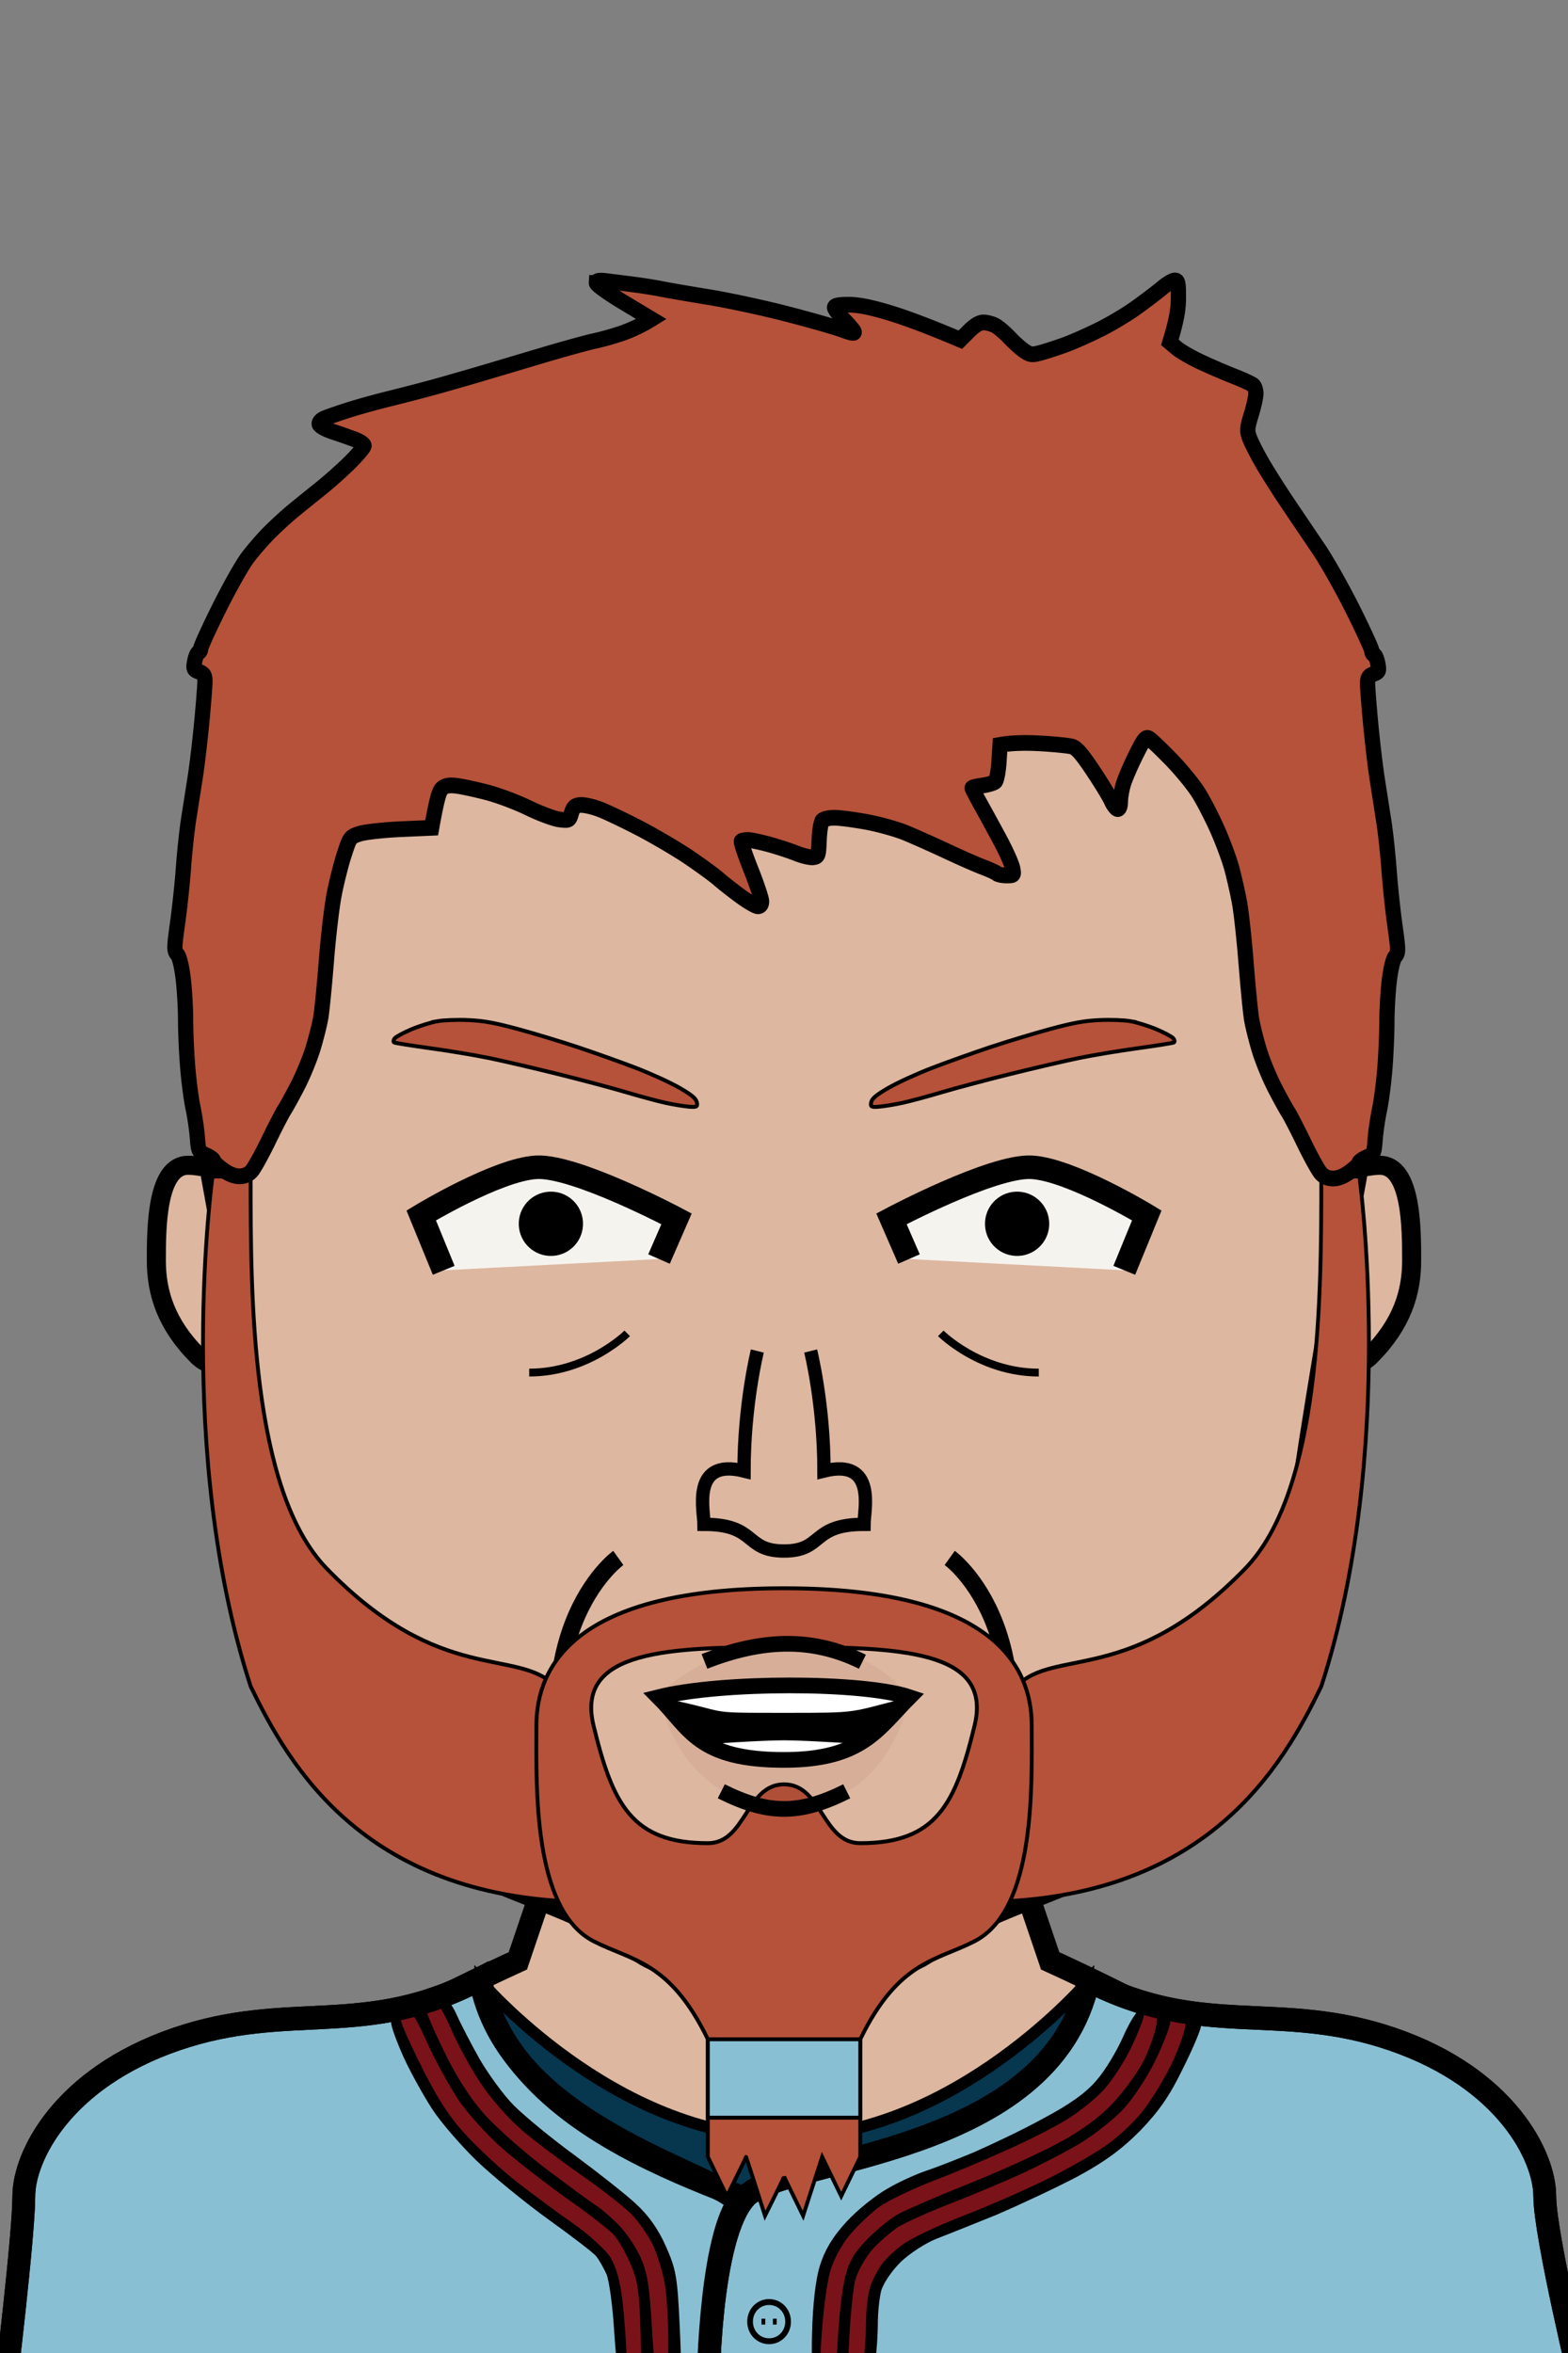 <svg xmlns="http://www.w3.org/2000/svg" version="1.2" baseProfile="tiny" width="100%" height="100%" viewBox="0 0 400 600" preserveAspectRatio="xMinYMin meet">
<rect x="0" y="0" width="400" height="600" fill="#808080" stroke="none"/>
<g transform="scale(0.97 1) translate(6.186 0)">
<path fill="#ddb7a0" stroke="#000" stroke-width="6" d="M10 600s-10-65 50-65c5 0 25-15 70-35l70-200 70 200c45 20 65 35 70 35 60 0 50 65 50 65" class="body"/>
</g>
<g transform="scale(0.97 1) translate(6.263 0)">
<g stroke="#000"><path fill="#07364f" stroke-width="3" d="M120 505s35 40 80 40 80-40 80-40v95H120z" class="s0"/><path fill="#89bfd3" stroke-width="6" d="M120 504.6c10 45.4 80 55.4 90 65.4s10 40 10 40H-5s5-40 5-50 10-30 40-40 50 0 80-15.4z" class="s0"/><path fill="#89bfd3" stroke-width="6" d="M360 520c30 10 40 30 40 40s10 50 10 50H180s0-40 10-50 80-10 90-55c30 15 50 5 80 15z" class="s0"/><path fill="#89bfd3" stroke-width="1.5" d="M196 597c-2.8 0-5-2.2-5-5s2.2-5 5-5 5 2.2 5 5-2.2 5-5 5zm-2-5h1m2 0h1" class="s1"/></g><path stroke="#000" d="M293.8 513c.6 0 1.2.6 1.2 1.2 0 .7-1.5 4.4-3.4 8.3-1.9 3.8-5.4 9-7.8 11.3-2.4 2.4-7 5.9-10.3 7.7-3.3 1.9-10.3 5.3-15.5 7.5-5.2 2.3-13.8 5.8-19 7.7-5.2 2-11.3 4.8-13.5 6.3s-5.7 4.7-7.8 7.1c-2.2 2.5-4.4 6.5-5.2 9.4-.8 2.7-1.8 10.1-2.2 16.3-.5 6.7-1.2 11.1-1.8 10.9-.6-.3-.9-4.8-.7-11.8.2-7.2.9-13.4 2-16.9 1.2-3.8 3.2-7.2 6.8-11 2.8-3 7.8-6.9 11-8.6 3.2-1.8 7.7-3.7 9.9-4.4s7.8-2.8 12.5-4.7c4.7-2 13-5.8 18.4-8.7 6.8-3.5 11.2-6.5 14-9.7 2.3-2.5 5.4-7.5 7.1-11.2 1.6-3.6 3.6-6.7 4.2-6.7zm6.4 1c1.1 0 1.9.7 1.9 1.7s-1.7 5.4-3.9 9.8c-2.3 4.6-6 10-8.8 12.9-2.6 2.6-7.7 6.5-11.3 8.6s-10.6 5.6-15.5 7.8c-5 2.2-13.4 5.6-18.8 7.6-5.3 2-11.4 4.7-13.5 5.9-2 1.3-5.2 4-7 6-1.7 2.1-3.6 5.4-4.1 7.4-.5 2.1-1.2 8.6-1.5 14.5-.6 9.9-.8 10.8-2.6 10.8-1.9 0-2-.5-1.4-10.8.3-5.9 1.2-13.1 2-16 1-3.9 2.6-6.4 6.1-9.8 2.7-2.6 6.4-5.5 8.3-6.4 1.9-1 10-4.4 18-7.5s18.3-7.6 23-10 10.3-5.9 12.5-7.8c2.2-1.8 5.9-6.2 8.2-9.8 2.3-3.5 4.7-8.3 5.4-10.7.8-3.1 1.6-4.2 3-4.2zm6.9 1c1.1 0 2 .7 2 1.5s-2.1 5.7-4.7 10.7c-3.4 6.9-6.4 11-11.2 15.8-4.8 4.7-9.3 7.9-16.6 11.7-5.5 2.8-15 7.1-21 9.6-6.1 2.4-13.3 5.2-16 6.2-2.8 1.1-6.9 3.7-9.3 5.9-2.5 2.4-4.7 5.6-5.3 7.6-.5 1.9-.9 5.7-.9 8.5 0 2.7-.3 7.1-.7 9.8-.5 2.7-1.3 4.7-2.1 4.7-.9 0-1.1-2.4-.6-10.3.3-5.6 1.1-11.8 1.6-13.7.6-1.9 2-4.6 3.1-6 1-1.4 3.6-3.7 5.6-5.1 2-1.5 9.2-4.8 16.1-7.4s16.5-6.7 21.5-9.1c4.9-2.3 11.8-6.1 15.2-8.3 3.5-2.3 8.2-6.5 10.4-9.4 2.3-2.8 5.7-8.4 7.6-12.2 1.8-3.9 3.3-7.8 3.3-8.8s.8-1.7 2-1.7zm-196.8-5c.7 0 2.2 1.9 3.2 4.2 1.1 2.4 3.8 7.4 6 11.2 2.3 3.8 6.3 9.2 9.1 11.9s9.9 8.4 16 12.7c6 4.3 13.2 9.8 15.9 12.2 3.3 2.9 5.9 6.4 7.9 10.8 2.7 5.9 3 7.8 3.6 20.3.6 12.6.5 13.7-1.2 13.7-1.5 0-1.7-1.1-1.7-9.8 0-5.3-.4-12.2-1-15.2s-2-7.3-3.1-9.5-3.5-5.5-5.2-7.3c-1.8-1.8-7.5-6.2-12.7-9.7s-12.5-8.8-16.3-11.9c-3.7-3.1-8.4-8.2-10.6-11.4-2.1-3.1-5.2-8.4-6.8-11.7-1.7-3.3-3.4-7-3.8-8.3-.5-1.5-.3-2.2.7-2.2zm-5 1c.4 0 3 4.8 5.7 10.7 3.6 8.2 6.3 12.4 10.7 17.2 3.3 3.5 10.6 9.8 16.4 14s11.6 8.4 13 9.2c1.4.9 4 3.1 5.9 5s4.5 5.6 5.8 8.4c1.8 4 2.4 7.6 3.8 31.5h-2.3c-2.1 0-2.2-.3-2.5-12.3-.3-10-.7-13.1-2.6-17.2-1.2-2.8-3.2-6.1-4.4-7.4-1.2-1.2-6.7-5.4-12.2-9.1-5.5-3.8-13.2-9.6-17-12.8-3.9-3.3-9-8.8-11.5-12.3-2.4-3.5-6.2-10.2-8.3-14.9-3.1-6.7-3.6-8.7-2.5-9.2.7-.4 1.6-.8 2-.8zm-7.5 3c.5-.1 3.5 5.2 6.8 11.7 4.3 8.5 7.7 13.6 12 18.2 3.3 3.5 9.4 9 13.5 12.1s10.8 7.9 14.8 10.6 8.4 6.6 9.8 8.6c1.7 2.7 2.7 6.2 3.4 12 .5 4.6 1 10.9 1 14 0 4-.4 5.8-1.3 5.8-.8 0-1.4-3.5-2-12-.4-6.6-1.3-13.4-2.1-15.3-.8-1.7-2.1-3.9-2.8-4.7-.7-.9-6.4-5.1-12.7-9.5s-14.8-11.2-18.9-15c-4.1-3.9-9.3-9.7-11.5-13s-5.6-9.2-7.4-13c-1.8-3.9-3.3-7.8-3.3-8.8 0-.9.3-1.7.7-1.7z" class="s3"/><path fill="#7a1319" stroke="#7a1319" d="M296.4 513c.9 0 1.2 1 1 3.2-.3 1.8-1.7 5.8-3.2 8.8s-5.2 7.9-8.2 11c-3.7 3.8-8.5 7.1-14.5 10.2-5 2.6-15.5 7.2-23.5 10.3s-16.1 6.5-18 7.5c-1.9.9-5.6 3.8-8.3 6.4-3.5 3.4-5.1 5.9-6.1 9.8-.8 2.9-1.7 10.1-2 16-.5 9.4-.8 10.8-2.4 10.8s-1.6-.9-.9-11.2c.4-6.2 1.4-13.6 2.2-16.3.8-2.9 3-6.9 5.2-9.4 2.1-2.4 5.6-5.6 7.8-7.1s8.3-4.3 13.5-6.3c5.2-1.9 13.8-5.4 19-7.7 5.2-2.2 12.2-5.6 15.5-7.5 3.3-1.8 7.9-5.3 10.3-7.7 2.4-2.3 5.9-7.5 7.8-11.3 1.9-3.9 3.4-7.6 3.4-8.3 0-.6.6-1.2 1.4-1.2zm7.1 1c.9 0 1.5.9 1.5 2.2s-1.5 5.4-3.3 9.3c-1.9 3.8-5.3 9.4-7.6 12.2-2.2 2.9-6.9 7.1-10.4 9.4-3.4 2.2-10.3 6-15.2 8.3-5 2.4-14.6 6.5-21.5 9.1s-14.1 5.9-16.1 7.4c-2 1.4-4.6 3.7-5.6 5.1-1.1 1.4-2.5 4.1-3.2 6-.6 1.9-1.1 6-1.1 9s-.3 7.6-.7 10.3c-.5 2.7-1.3 4.7-2.1 4.7-.9 0-1.1-2.5-.6-10.8.3-5.9 1-12.4 1.5-14.5.5-2 2.4-5.3 4.1-7.4 1.8-2 5-4.7 7-6 2.1-1.2 8.2-3.9 13.6-5.9 5.3-2 13.7-5.4 18.7-7.6 4.9-2.2 11.9-5.7 15.5-7.8s8.7-6 11.3-8.6c2.8-2.9 6.5-8.3 8.8-12.9 2.2-4.4 3.9-8.8 3.9-9.8 0-.9.7-1.7 1.5-1.7zm-196.3-4c.7 0 2.6 3 4.3 6.7 1.6 3.8 5.1 10.1 7.7 14 2.9 4.4 7.5 9.5 11.5 12.9 3.8 3.1 11.1 8.4 16.3 11.9s10.9 7.9 12.7 9.7c1.7 1.8 4.1 5.1 5.2 7.3s2.5 6.5 3.1 9.5 1 9.9 1 15.2c0 7.2-.3 9.8-1.3 9.8-.8 0-1.4-3.7-2-13.2-.6-10.7-1.2-14.3-3-18.3-1.3-2.8-3.9-6.5-5.8-8.4s-4.5-4.1-5.9-5c-1.4-.8-7.2-5-13-9.2s-13.1-10.5-16.4-14c-3.8-4.1-7.6-9.9-10.7-16.2-2.7-5.3-4.9-10.4-4.9-11.2s.6-1.5 1.2-1.5zm-1.7 10.8c2.2 4.8 6.1 11.6 8.5 15.1 2.5 3.5 7.6 9 11.5 12.3 3.8 3.2 11.5 9 17 12.8 5.5 3.7 11 7.9 12.2 9.1 1.2 1.3 3.2 4.6 4.4 7.4 1.9 4.1 2.3 7.2 2.6 17.2.3 10.4.1 12.3-1.2 12.3-1.2 0-1.5-1.3-1.5-5.8 0-3.1-.5-9.4-1-14-.7-5.8-1.7-9.3-3.4-12-1.4-2-5.8-5.9-9.8-8.6s-10.7-7.5-14.8-10.6-10.2-8.6-13.5-12.1c-4.4-4.6-7.7-9.7-12-18.2-4.9-9.7-5.7-12-4.6-12.7 1.2-.7 2.4 1 5.6 7.8z" class="s4"/><g fill="none" stroke="#000" stroke-width="6"><path d="M120 504.6c6.9 37.6 62.2 49.3 67.9 57-7.8 11.2-8 48.4-8 48.4H-5s5-40 5-50 10-30 40-40 50 0 80-15.4z" class="s5"/><path d="M360 520c30 10 40 30 40 40s10 50 10 50H180s0-40 10-50 80-10 90-55c30 15 50 5 80 15z" class="s5"/></g>
</g>
<g transform="translate(32 290.6) scale(0.81 0.81) translate(5.395 8.069) translate(1.34 -3)">
<path fill="#ddb7a0" stroke="#000" stroke-width="6" d="M43 13S23 3 13 3 3 23 3 33s3 20 13 30 27-10 27-10z"/>
</g>
<g transform="translate(322 290.6) scale(-0.81 0.81) translate(-51.395 8.069) translate(1.34 -3)">
<path fill="#ddb7a0" stroke="#000" stroke-width="6" d="M43 13S23 3 13 3 3 23 3 33s3 20 13 30 27-10 27-10z"/>
</g>
<g transform="scale(0.972 1) translate(5.761 0)">
<path fill="#ddb7a0" stroke="#000" stroke-width="6" d="M200 100c100 0 150 60 150 200 0 0-20 105-20 135s-60 45-80 55-10 15-50 5c-40 10-30 5-50-5s-80-25-80-55-20-135-20-135c0-140 50-200 150-200Z" class="head"/><path fill="rgba(0,0,0,0)" d="M60 300H50c0-140 50-200 150-200s150 60 150 200h-10v-10c0-5-10-20-15-25s-5-55-15-65c-40-40-60 0-110 0s-70-40-110 0c-10 10-10 60-15 65s-15 20-15 25z" class="headShave"/><path fill="rgba(0,0,0,0)" d="M200 410c30 0 50 10 50 10 30 0 90-15 90-120h10s-20 105-20 135-60 45-80 55-10 15-50 5c-40 10-30 5-50-5s-80-25-80-55-20-135-20-135h10c0 105 60 120 90 120 0 0 20-10 50-10" class="faceShave"/>
</g>
<g>
<path fill="none" stroke="#000" stroke-width="2" d="M240 340s10 10 25 10m-105-10s-10 10-25 10" class="eyeline3"/>
</g>
<g transform="translate(144.481 416) scale(2.22 2.22) translate(-3.033 -10.441)">
<path fill="none" stroke="#000" stroke-width="2" d="M9 2s-12.5 8.95-4 34" class="shp0"/>
</g>
<g transform="translate(244.481 416) scale(-2.22 2.22) translate(-8.005 -10.441)">
<path fill="none" stroke="#000" stroke-width="2" d="M9 2s-12.5 8.95-4 34" class="shp0"/>
</g>
<g>
<path fill="none" stroke="#000" stroke-width="2" d="M200 467.37V480"/>
</g>
<g transform="scale(0.972 1) translate(5.776 0)">
<path fill="#B55239" fill-rule="evenodd" stroke="#000" d="M60 300H50s-10 70 10 130c10 20 30 55 90 55 10-10 0-45-10-55s-30 0-60-30c-20-20-20-70-20-100Zm261 100c-30 30-50 20-60 30s-20 45-10 55c60 0 80-35 90-55 20-60 10-130 10-130h-10c0 30 0 80-20 100Z" class="shp0"/><path fill="#B55239" fill-rule="evenodd" stroke="#000" d="M200 405c55 0 65 20 65 35s1.12 46.94-15 55c-10 5-20 5-30 25v30l-5 10-5-10-5 15s-4.86-9.65-5-9.99c-.02.34-5 9.99-5 9.99s-5-15.32-5-15-5 10-5 10l-5-10v-30c-10-20-20-20-30-25-16.12-8.06-15-40-15-55s10-35 65-35Zm0 150.01V555zM150 440c5 20 10 30 30 30 10 0 10-15 20-15s10 15 20 15c20 0 25-10 30-30 4.85-19.4-20-20-50-20s-54.85.6-50 20Z" class="shp0"/><path fill="#89bfd3" stroke="#000" d="M180 520h40v20h-40z" class="facialHairBand"/>
</g>
<g transform="translate(102.5 287.5) rotate(-3 37.5 22.5)">
<path d="M10 35 5 20s15-10 30-10 35 15 35 15l-5 10z" style="fill:#f5f3ee"/><path d="M37.93 32.78c-4.53 0-8.2-3.66-8.2-8.2 0-4.53 3.67-8.19 8.2-8.19s8.19 3.66 8.19 8.19c0 4.54-3.66 8.2-8.19 8.2" style="fill:#000"/><path d="M10 35 5 20.72S25 10 35 10s35 15 35 15l-5 10" style="fill:none;stroke:#000;stroke-width:6"/>
</g>
<g transform="translate(222.5 287.5) rotate(3 37.5 22.5) scale(-1 1) translate(-75 0)">
<path d="M10 35 5 20s15-10 30-10 35 15 35 15l-5 10z" style="fill:#f5f3ee"/><path d="M37.93 32.78c-4.53 0-8.2-3.66-8.2-8.2 0-4.53 3.67-8.19 8.2-8.19s8.19 3.66 8.19 8.19c0 4.54-3.66 8.2-8.19 8.2" style="fill:#000"/><path d="M10 35 5 20.72S25 10 35 10s35 15 35 15l-5 10" style="fill:none;stroke:#000;stroke-width:6"/>
</g>
<g transform="translate(97.204 252.5) rotate(14 42.796 17.5)">
<path fill="#B55239" stroke="#000" d="M12.93 15.05c-1.51.67-4.18 2.29-5.94 3.61s-3.38 2.8-3.61 3.29c-.22.49-.16.96.13 1.04.3.08 4.44-.28 9.21-.79 4.77-.52 11.58-1.06 15.13-1.21s11.63-.28 17.94-.29c6.32-.01 14.56.12 18.32.29 3.75.17 8.39.25 10.29.19 1.91-.05 4.56-.27 5.89-.47 2.09-.32 2.33-.53 1.84-1.57-.42-.91-1.74-1.55-5.18-2.53-2.54-.73-7.86-1.72-11.83-2.22-3.97-.49-10.99-1.19-15.6-1.55-4.62-.36-11.91-.72-16.22-.81-6.13-.11-8.91.06-12.73.83-2.69.53-6.13 1.52-7.64 2.19Z"/>
</g>
<g transform="translate(217.204 252.5) rotate(-14 42.796 17.5) scale(-1 1) translate(-85.593 0)">
<path fill="#B55239" stroke="#000" d="M12.93 15.05c-1.51.67-4.18 2.29-5.94 3.61s-3.38 2.8-3.61 3.29c-.22.49-.16.96.13 1.04.3.08 4.44-.28 9.21-.79 4.77-.52 11.58-1.06 15.13-1.21s11.63-.28 17.94-.29c6.32-.01 14.56.12 18.32.29 3.75.17 8.39.25 10.29.19 1.91-.05 4.56-.27 5.89-.47 2.09-.32 2.33-.53 1.84-1.57-.42-.91-1.74-1.55-5.18-2.53-2.54-.73-7.86-1.72-11.83-2.22-3.97-.49-10.99-1.19-15.6-1.55-4.62-.36-11.91-.72-16.22-.81-6.13-.11-8.91.06-12.73.83-2.69.53-6.13 1.52-7.64 2.19Z"/>
</g>
<g transform="translate(0 48.766) scale(-1 1) translate(-400 0)">
<path d="M168 384s9-13.77 32-14.03c17.4-.2 32 13.2 32 13.2s-4.29 28.26-32 28.83c-27.29.56-32-28-32-28" style="opacity:.05;mix-blend-mode:multiply;fill:#501414"/><path d="M168 384c12-4 48-4 64 0-8 8-10 16-32 16-20 0-24-8-32-16Z" style="fill:#000;stroke:#000"/><path d="M168 384c12-4 48-4 64 0-20 4-10 4-32 4-20 0-16 0-32-4m12 12s14-1 20-1 20 1 20 1-4 4-20 4c-12 0-20-4-20-4" style="fill:#fff"/><path d="M168 384c12-4 48-4 64 0-8 8-10 16-32 16-20 0-24-8-32-16Zm16 24c12 6 20 6 32 0m4.29-33.12c-14.52-5.66-27.29-6.34-40.29.09" style="fill:none;stroke:#000;stroke-width:4"/>
</g>
<g transform="translate(0 7.5) scale(-0.68 0.68) translate(-494.118 170.588)">
<path fill="#ddb7a0" stroke="#000" stroke-width="5" d="M190 325s-5 20-5 45c-20-5-15 15-15 20 20 0 15 10 30 10s10-10 30-10c0-5 5-25-15-20 0-25-5-45-5-45" class="nose"/>
</g>
<g transform="scale(0.972 1) translate(5.778 0)">
<path fill="#B55239" stroke="#000" stroke-width="4" d="M150.74 72.13c-.03.43 3.16 2.66 7.19 5.01l7.25 4.23c-2.73 1.64-5.17 2.7-7.19 3.42s-5.44 1.68-7.62 2.13c-2.17.46-8.51 2.16-14.1 3.78-5.58 1.62-13.19 3.82-16.92 4.89-3.72 1.06-8.92 2.51-11.56 3.21-2.63.7-7.71 1.98-11.28 2.84-3.57.85-8.51 2.19-11 2.97-2.48.77-5.22 1.7-6.09 2.05-.93.38-1.52 1-1.41 1.5.1.47 1.67 1.32 3.56 1.92 1.86.6 4.47 1.49 5.8 1.98s2.4 1.21 2.39 1.6c-.01.38-1.65 2.29-3.66 4.23-2 1.94-5.6 5.05-8 6.91s-5.64 4.41-7.21 5.67c-1.57 1.27-4.28 3.68-6 5.36-1.73 1.69-4.32 4.59-5.75 6.45s-4.77 7.64-7.43 12.83c-2.66 5.2-4.83 9.83-4.83 10.29 0 .47-.26.91-.58.99-.31.08-.76 1.08-.98 2.23-.38 1.92-.29 2.14 1.14 2.68 1.25.48 1.55.94 1.55 2.42 0 1.01-.37 5.64-.82 10.3-.45 4.65-1.23 11-1.72 14.1l-1.73 10.71c-.45 2.8-1.07 8.38-1.37 12.41s-1 10.42-1.55 14.2c-.91 6.34-.92 6.95-.08 7.9.56.63 1.16 3 1.55 6.1.35 2.79.64 7.62.64 10.72.01 3.1.26 8.56.57 12.12.3 3.57.92 8.14 1.37 10.16.45 2.01.96 5.38 1.14 7.47.3 3.71.36 3.83 2.28 4.65 1.09.47 1.97 1.1 1.97 1.41s1.08 1.33 2.4 2.27c1.57 1.13 3.08 1.71 4.37 1.71 1.32 0 2.38-.43 3.19-1.28.67-.71 2.67-4.21 4.45-7.77 1.78-3.57 3.67-7.12 4.2-7.9s2.11-3.57 3.51-6.2c1.4-2.64 3.22-6.96 4.04-9.59.82-2.64 1.73-6.19 2.02-7.9.29-1.7.94-8.18 1.45-14.38.5-6.2 1.42-13.82 2.05-16.92.62-3.1 1.8-7.66 2.63-10.13 1.49-4.43 1.54-4.49 4.05-5.28 1.39-.44 6.21-.96 10.71-1.16l8.18-.35c1.44-7.84 2.03-9.5 2.82-10.13.82-.65 1.83-.81 3.67-.59 1.39.16 4.95.9 7.89 1.64 2.95.73 7.9 2.53 11 4 3.1 1.46 6.78 2.79 8.18 2.95 2.48.29 2.55.26 3.12-1.61.47-1.53.91-1.94 2.25-2.08.93-.1 3.2.38 5.06 1.05 1.86.68 6.69 2.91 10.72 4.96 4.03 2.04 9.87 5.39 12.97 7.44s6.53 4.49 7.62 5.42c1.08.93 3.62 2.87 5.64 4.31 2.01 1.44 4.11 2.63 4.65 2.64.65.01.99-.41.99-1.25.01-.7-1.26-4.38-2.82-8.18-1.55-3.8-2.66-7.03-2.45-7.19.21-.15.97-.28 1.69-.28.73 0 3.22.51 5.55 1.13s5.56 1.65 7.19 2.29 3.6 1.08 4.37.99c1.35-.17 1.42-.37 1.59-4.41.09-2.33.48-4.56.84-4.96.37-.4 1.82-.72 3.21-.71 1.4.01 5.2.5 8.46 1.08 3.26.59 7.83 1.83 10.15 2.76 2.33.93 7.15 3.02 10.72 4.64 3.57 1.63 7.88 3.47 9.59 4.1 1.7.62 3.35 1.35 3.66 1.63s1.46.5 2.54.51c1.93 0 1.97-.05 1.61-1.85-.2-1.01-1.62-4.12-3.15-6.92a794 794 0 0 0-5.14-9.16c-1.29-2.25-2.34-4.22-2.34-4.37 0-.16 1.2-.44 2.68-.64 1.47-.19 2.99-.64 3.37-.98.39-.35.83-2.61.99-5.01l.29-4.37c3.28-.57 7.15-.57 10.72-.37 3.56.2 7.21.56 8.1.79 1.23.32 2.58 1.81 5.5 6.07 2.14 3.1 4.33 6.59 4.87 7.76s1.3 2.12 1.69 2.12c.42-.01.7-.76.7-1.85-.01-1.01.33-2.97.74-4.37.42-1.39 1.88-4.74 3.26-7.43 2.12-4.18 2.64-4.82 3.48-4.38.54.29 3.14 2.69 5.78 5.33 2.64 2.63 5.9 6.5 7.25 8.6 1.35 2.09 3.63 6.4 5.07 9.58s3.12 7.63 3.72 9.87c.61 2.25 1.48 6 1.93 8.32.46 2.33 1.25 9.31 1.75 15.51.51 6.21 1.16 12.68 1.45 14.39.29 1.7 1.2 5.26 2.02 7.89.82 2.64 2.64 6.95 4.04 9.59s2.98 5.43 3.51 6.2c.53.78 2.42 4.33 4.2 7.9s3.78 7.06 4.45 7.77c.81.86 1.87 1.28 3.19 1.28 1.3.01 2.8-.58 4.37-1.7 1.32-.94 2.4-1.96 2.4-2.27s.89-.95 1.97-1.41c1.93-.83 1.99-.95 2.29-4.66.17-2.09.68-5.45 1.13-7.47s1.07-6.58 1.38-10.15c.3-3.57.55-9.03.56-12.13 0-3.1.29-7.92.64-10.71.39-3.11.99-5.48 1.55-6.11.84-.95.84-1.56-.08-7.89-.55-3.78-1.24-10.17-1.54-14.2-.31-4.04-.92-9.62-1.38-12.41-.45-2.79-1.23-7.62-1.72-10.72-.5-3.1-1.27-9.45-1.72-14.1s-.82-9.28-.82-10.29c0-1.48.29-1.95 1.55-2.43 1.42-.54 1.51-.75 1.14-2.67-.23-1.15-.67-2.16-.99-2.23-.32-.08-.58-.53-.58-.99 0-.47-2.25-5.23-5-10.58s-6.75-12.23-8.88-15.3c-2.14-3.06-5.84-8.39-8.23-11.84s-5.47-8.18-6.83-10.5c-1.37-2.33-2.81-5.12-3.21-6.21-.63-1.72-.56-2.45.49-5.78.66-2.09 1.22-4.5 1.23-5.36.02-.85-.3-1.83-.7-2.18-.4-.34-2.76-1.4-5.25-2.35-2.48-.95-6.41-2.6-8.74-3.67-2.32-1.06-5.05-2.6-6.06-3.42l-1.83-1.49c1.84-5.78 2.25-8.62 2.25-11.42 0-3.8-.13-4.37-.98-4.35-.55.01-2.01.84-3.25 1.86s-4.28 3.27-6.77 5.01c-2.48 1.75-6.92 4.32-9.87 5.73-2.94 1.41-6.88 3.1-8.74 3.76-1.86.67-4.65 1.55-6.2 1.98-2.58.7-2.97.67-4.51-.3-.93-.59-2.71-2.12-3.95-3.41-1.24-1.28-2.96-2.7-3.81-3.14s-2.25-.79-3.1-.79c-1.04.01-2.3.74-3.81 2.21l-2.25 2.19c-9.18-3.78-14.96-5.79-18.76-6.9-4.79-1.4-8.03-2.02-10.57-2.02-2.55 0-3.67.22-3.68.71 0 .38 1.03 1.72 2.3 2.96s2.51 2.63 2.76 3.1c.35.66-.36.56-3.29-.47-2.05-.72-8.68-2.55-14.73-4.06s-15.06-3.39-20.02-4.17c-4.97-.79-10.55-1.72-12.41-2.08s-5.16-.87-7.33-1.14-5.25-.65-6.84-.84c-2.22-.27-2.9-.18-2.95.42Z"/>
</g>
</svg>